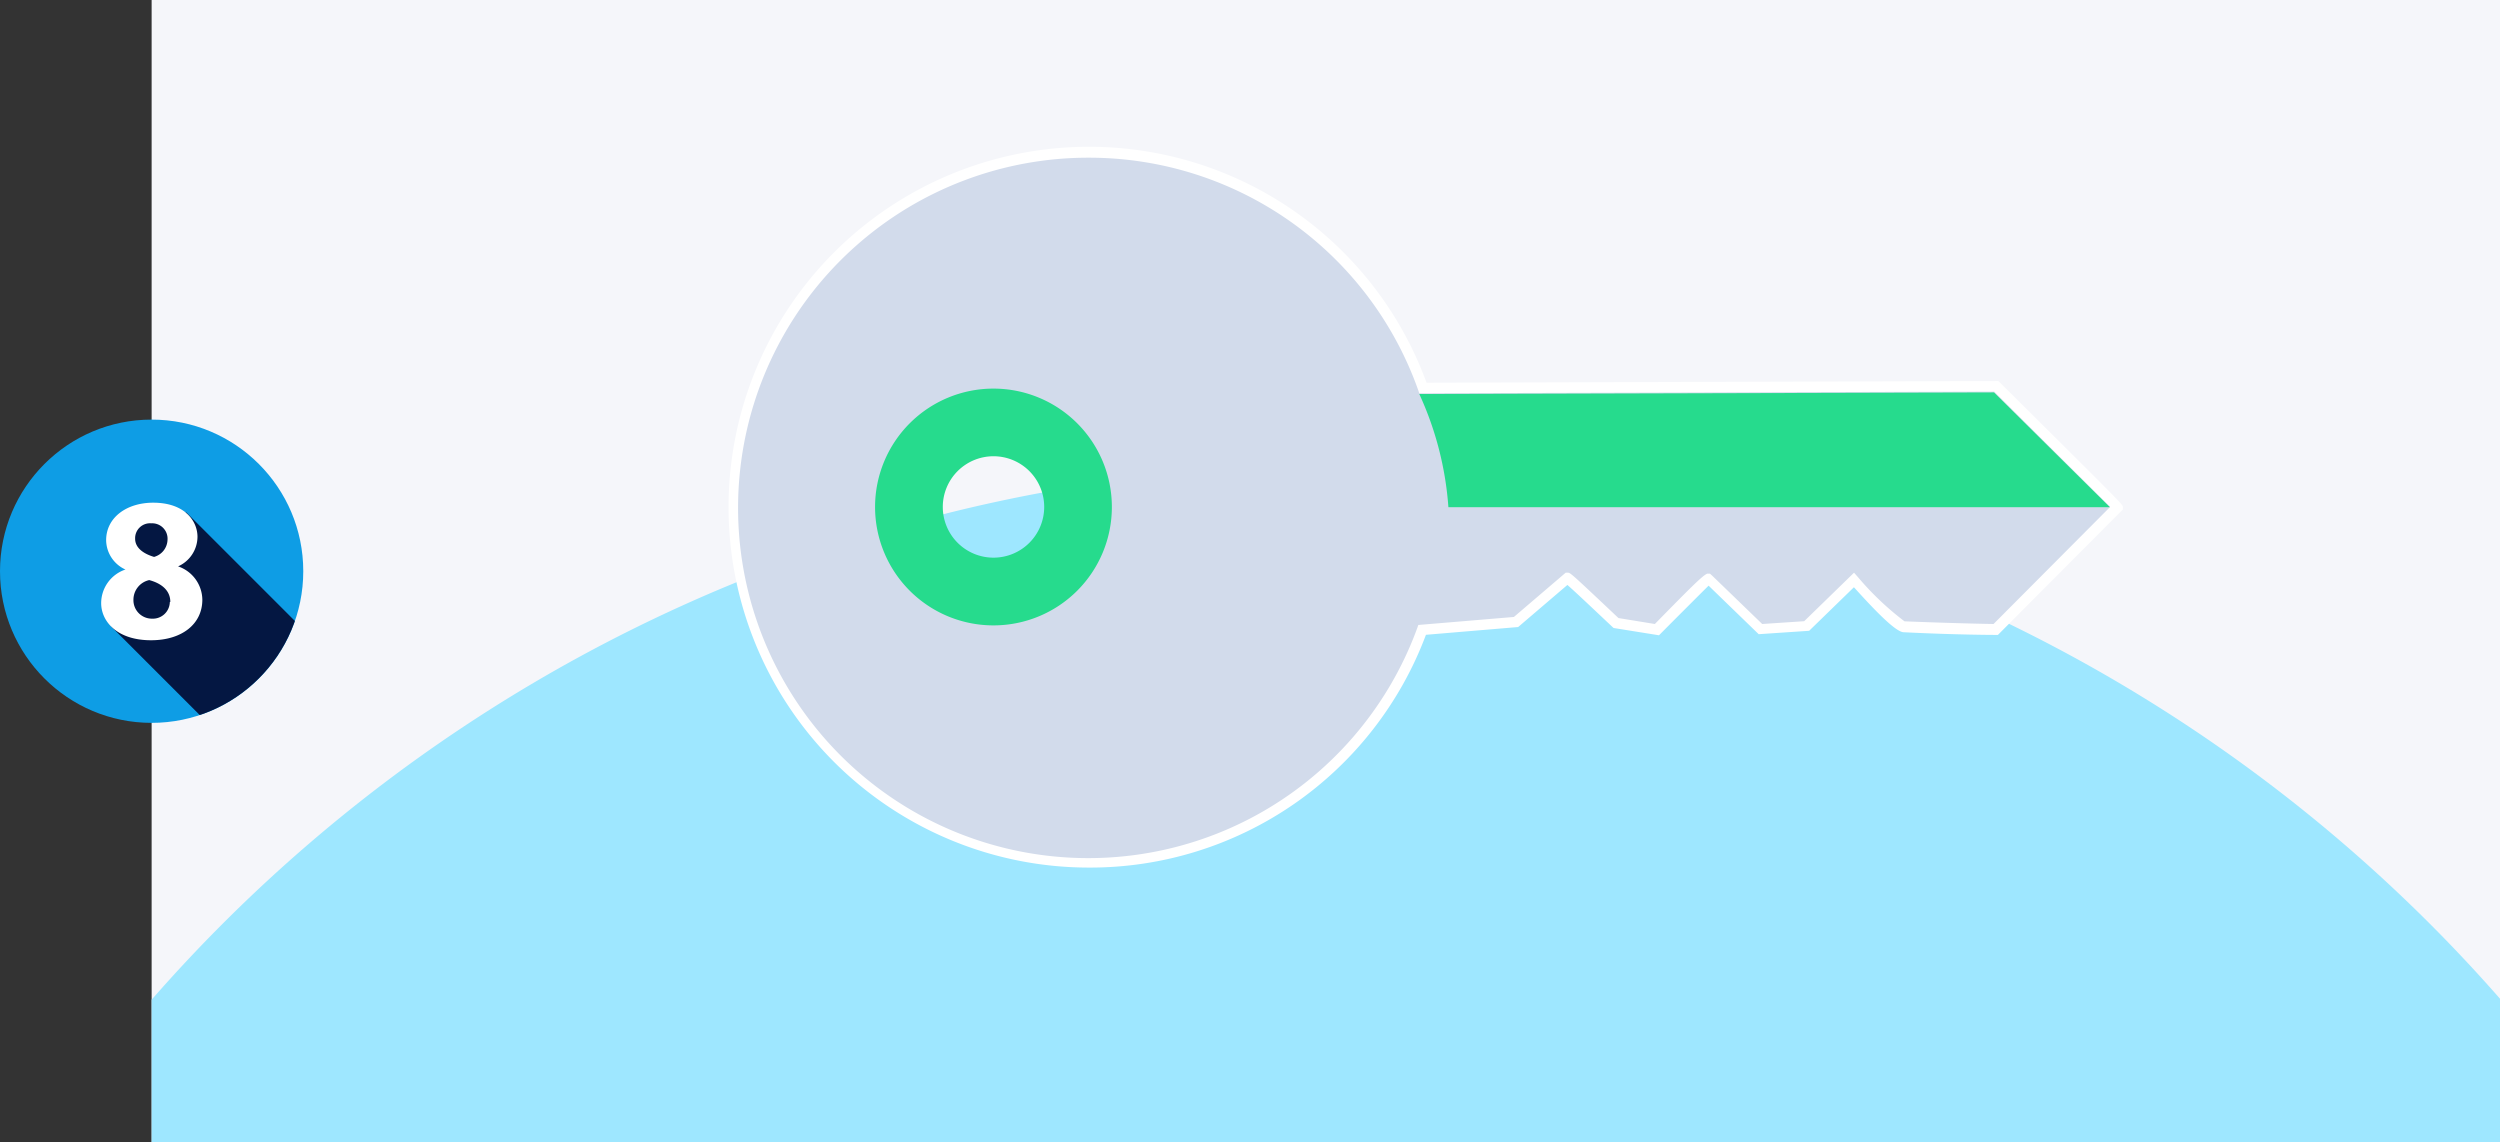 <svg xmlns="http://www.w3.org/2000/svg" xmlns:xlink="http://www.w3.org/1999/xlink" viewBox="0 0 206.09 94.18"><rect x="0" y="0" width="206.09" height="94.18" fill="#333333" stroke="none"/><defs><style>.cls-1{fill:none;}.cls-2{fill:#f5f6fa;}.cls-3{fill:#9ee7ff;}.cls-4{fill:#d2dbeb;}.cls-5{fill:#fff;}.cls-6{fill:#26db8d;}.cls-7{fill:#0e9de5;}.cls-8{clip-path:url(#clip-path);}.cls-9{fill:#041742;}</style><clipPath id="clip-path"><circle class="cls-1" cx="12.5" cy="47.09" r="12.5"/></clipPath></defs><title>8Key</title><g id="Layer_2" data-name="Layer 2"><g id="Layer_1-2" data-name="Layer 1"><rect class="cls-2" x="12.5" width="193.59" height="94.18"/><path class="cls-3" d="M206.09,82.33a128.64,128.64,0,0,0-193.59.08V94.18H206.09Z"/><path class="cls-4" d="M157,51.65c4.47.19,7.56.23,7.56.23l10.05-10.09-10-9.95L117.31,32a29,29,0,0,0-6.85-10.87,29.33,29.33,0,1,0,6.78,30.79l7.74-.65,4.24-3.62c.06,0,4,3.71,4,3.71l3.39.55s4.27-4.31,4.23-4.23h0l4.28,4.15,3.81-.25,3.89-3.81s3.4,3.87,4.11,3.9ZM86.84,36.84a7,7,0,1,1-9.85,0,7,7,0,0,1,9.85,0Z"/><path class="cls-5" d="M89.8,71.52a29.71,29.71,0,1,1-.06-59.42h0a29.62,29.62,0,0,1,27.86,19.45l47.13-.14.13.12C175,41.6,175,41.6,175,41.79V42l-10.3,10.34h-.19s-3.15,0-7.57-.22h0c-.69,0-2.56-2-4.11-3.71L149.14,52l-4.16.28-4.13-4c-.71.7-2.61,2.6-3.93,3.93l-.16.16-3.74-.6-.1-.09c-1.19-1.12-3-2.84-3.71-3.46l-4.06,3.47-7.6.64A29.56,29.56,0,0,1,89.8,71.52ZM89.74,13a28.87,28.87,0,1,0,27.09,38.78l.09-.26,7.88-.66,4.27-3.65h.17c.21,0,.22,0,4.18,3.74l3,.49c3-3.06,3.94-4,4.32-4.15v0l.22,0,.17.15,4.14,4,3.46-.23,4.11-4,.3.34A24,24,0,0,0,157,51.22c3.79.15,6.61.21,7.34.22l9.61-9.65-9.56-9.51L117,32.42l-.1-.29A28.78,28.78,0,0,0,89.74,13Zm-7.88,36.2a7.4,7.4,0,0,1,.06-14.8h0a7.31,7.31,0,0,1,5.21,2.15h0a7.44,7.44,0,0,1-5.27,12.65Zm.08-13.93h0a6.5,6.5,0,1,0,4.61,1.9h0A6.41,6.41,0,0,0,81.94,35.25Z"/><path class="cls-6" d="M75,48.7a9.76,9.76,0,1,0,0-13.81A9.76,9.76,0,0,0,75,48.7Zm9.86-9.86a4.18,4.18,0,1,1-5.92,0,4.18,4.18,0,0,1,5.92,0Z"/><path class="cls-6" d="M173.93,41.81l-9.55-9.46L117,32.48a26.86,26.86,0,0,1,2.4,9.33Z"/><circle class="cls-7" cx="12.5" cy="47.09" r="12.5"/><g class="cls-8"><polygon class="cls-9" points="9.18 51.66 20.09 62.57 25.9 52.78 15.37 42.25 11.37 42.87 9.18 51.66"/></g><path class="cls-5" d="M8.34,49.72a2.93,2.93,0,0,1,2-2.77v0a2.69,2.69,0,0,1-1.59-2.42c0-1.86,1.68-3.09,3.88-3.09,2.58,0,3.65,1.49,3.65,2.82a2.69,2.69,0,0,1-1.6,2.43v0a2.94,2.94,0,0,1,2,2.75c0,2-1.68,3.34-4.23,3.34C9.63,52.78,8.34,51.21,8.34,49.72Zm5.7-.1c0-.95-.73-1.53-1.74-1.8A1.66,1.66,0,0,0,11,49.45,1.52,1.52,0,0,0,12.53,51,1.4,1.4,0,0,0,14,49.62Zm-2.9-5.21c0,.74.66,1.23,1.56,1.5a1.51,1.51,0,0,0,1.11-1.41,1.27,1.27,0,0,0-1.34-1.36A1.23,1.23,0,0,0,11.14,44.41Z"/></g></g></svg>